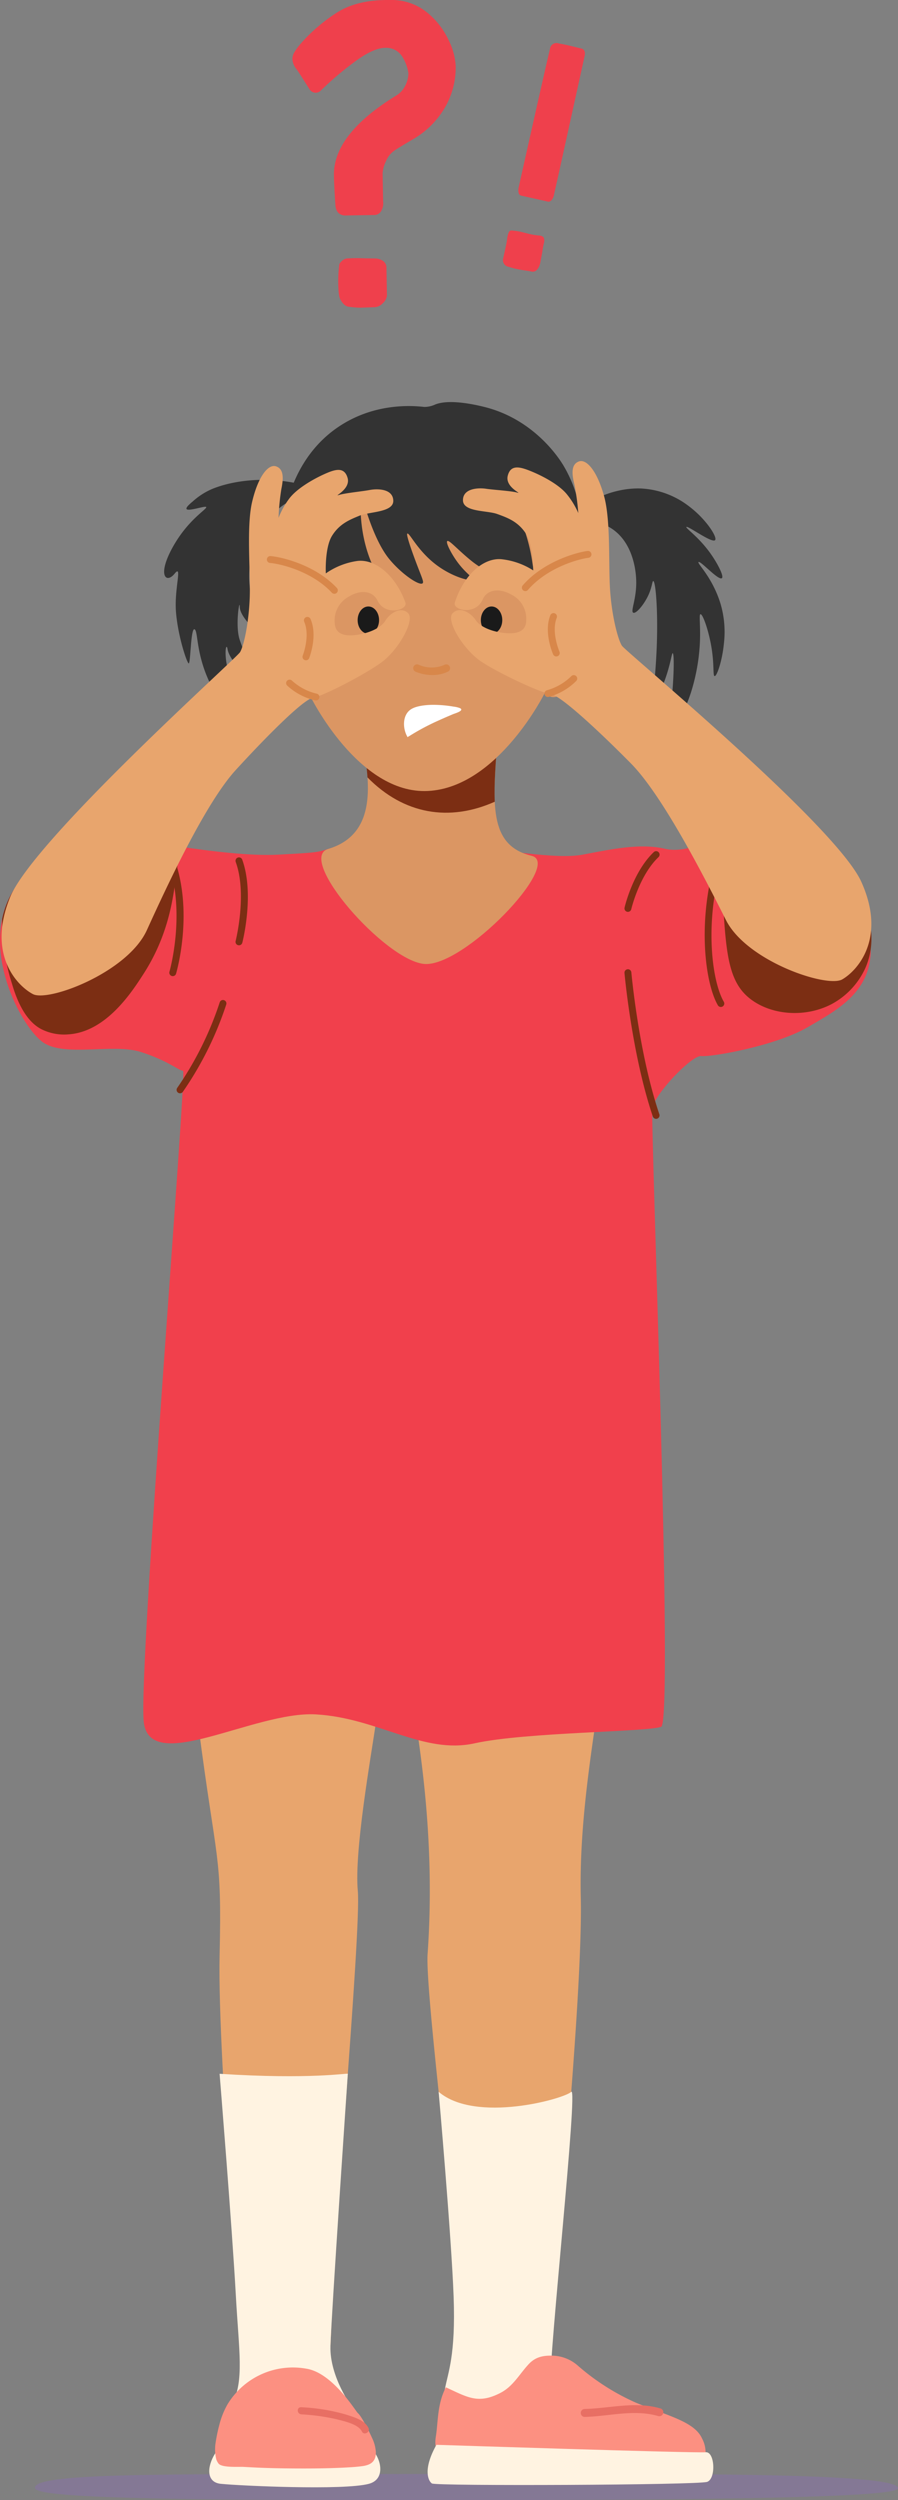 <svg xmlns="http://www.w3.org/2000/svg" width="274.324" height="763.323" viewBox="0 0 274.324 763.323">
  <rect x="0" y="0" width="274.324" height="763.323" fill="#808080" stroke="none"/>
  <g id="Group_3103" data-name="Group 3103" transform="translate(-1028.8 -106.726)">
    <g id="Group_2947" data-name="Group 2947" transform="translate(1028.8 229.493)">
      <path id="Path_25880" data-name="Path 25880" d="M1085.591,615.555c-.732,31.443,7.792,130.93,8.286,139.012,2.538.339,18.051-4.017,25.549-5.349-.774-4.861.507-20.8.388-24.419-.371-11.2,9.112-116.92,8-129.02s3.845-39.93,5.7-52.479-54.421,1.793-54.421,1.793C1084.645,588.116,1086.331,583.737,1085.591,615.555Z" transform="translate(-1018.508 -141.21)" fill="#e8a56d"/>
      <path id="Path_25881" data-name="Path 25881" d="M1137.928,623.159c-.849,12.121,10.036,96.337,9.666,107.54a108.513,108.513,0,0,1-1.41,12.166c9.759-1.372,19.459-3.216,29.239-4.378,1.124-12.915,10-102.707,9.3-132.539-.74-31.819,7.046-64.555,12.6-107.576,0,0-65.28,38.283-63.429,50.83S1140.3,589.371,1137.928,623.159Z" transform="translate(-1007.301 -149.35)" fill="#e8a56d"/>
      <path id="Path_25882" data-name="Path 25882" d="M1135.276,321.014c-11.474,2.69-4.662,2.51-21.515,3.407s-49.127-5.916-52.712-6.275-17-.62-28.045,16.991,2.406,42.175,9.039,46.658,21.335.179,29.763,2.868,11.654,5.738,12.909,5.738S1071.09,572.384,1072.7,589.058s33.69-3.227,52.615-2.151,32.773,12.295,48.44,8.837,53.211-3.458,57.03-5.073-3.308-184.493-2.7-188.8,12.08-16.315,14.948-15.958,22.592-3.048,32.453-8.785,21.064-11.6,19.079-27.238-42.693-31.942-44.423-31.846-10.515,6.371-18.225,4.579-16.526.179-25.117,1.793-25.624-1.972-30.464-1.613S1135.276,321.014,1135.276,321.014Z" transform="translate(-1028.8 -186.25)" fill="#f1404c"/>
      <path id="Path_25883" data-name="Path 25883" d="M1123.265,297.772c1.345,9.95,4.66,26.708-10.881,31.331-9.8,2.916,17.124,33.753,29.169,35.1s42.634-30.645,32.99-32.99c-13.268-3.227-11.937-15.838-10.4-36.2S1123.265,297.772,1123.265,297.772Z" transform="translate(-1012.127 -192.681)" fill="#db9663"/>
      <path id="Path_25884" data-name="Path 25884" d="M1161.064,314.69c-.255-5.394.293-11.982.875-19.682,1.538-20.364-40.879,2.765-40.879,2.765.375,2.771.89,6.074,1.12,9.491C1133.326,318.609,1147.227,320.853,1161.064,314.69Z" transform="translate(-1009.921 -192.681)" fill="#7c2e13"/>
      <g id="Group_2933" data-name="Group 2933" transform="translate(50.144 0)">
        <path id="Path_25885" data-name="Path 25885" d="M1105.93,267.641c-3.323-1.208-4.662,1.388-5.356,6.942s2.282,17.853,4.265,20.233,3.968,0,3.968,0,14.728,30.25,36.076,29.158,35.63-29.853,35.63-29.853,1.984,2.083,4.166.794,5.428-9.62,6.681-16.265,1.05-10.965-1.126-11.507-3.671,1.686-3.671,1.686,1.687-20.529-3.471-26.579-46.119-18.646-53.161-16.861-18.744,9.62-22.513,12.992S1105.93,267.641,1105.93,267.641Z" transform="translate(-1064.277 -205.246)" fill="#db9663"/>
        <path id="Path_25886" data-name="Path 25886" d="M1143.8,210.114c-3.972-.453-14.872-1.135-25.39,5.553-13.728,8.728-16.628,23.537-17.456,27.77a50.773,50.773,0,0,0,1.977,25.786s3.527-.371,4.916,2.232c1.261,2.364,5.133-.148,5.951-.67,0,0-3.57-7.81-4.611-14.505s-.372-10.414-.372-10.414a55.838,55.838,0,0,0,3.644,14.506c2.9,6.769,3.72,8.032,4.24,8.4s11.629-6.1,13.017-6.992c-6.942-12-5.157-25.39-5.157-25.39s3.174,13.587,8.53,20.133c3.774,4.614,9.232,8.283,10.215,7.439.528-.453-.423-2.043-2.678-8.232-2.38-6.532-2.095-6.881-1.984-6.942.678-.376,3.166,5.412,9.224,9.819,4.914,3.575,10.307,4.881,10.712,4.166.3-.526-2.249-1.9-4.959-5.752-1.65-2.348-3.3-5.533-2.777-5.951.581-.461,3.326,2.82,7.637,6.248,5.146,4.093,17.654,9.521,18.646,8.529,1.123-1.122.336-3.928-.3-8.331-1.159-8.057-3.964-13.6-3.768-13.686s3.5,5.376,6.942,14.282c3.491,9.026,3.692,12.7,5.257,12.793,2.59.155,6.121-9.672,6.645-18.844a40.784,40.784,0,0,0-5.653-24.2c-1.189-1.944-8.8-13.958-24.1-17.753-6.268-1.555-11.906-2.03-15.076-.7A7.831,7.831,0,0,1,1143.8,210.114Z" transform="translate(-1064.354 -208.639)" fill="#333"/>
        <path id="Path_25887" data-name="Path 25887" d="M1110.64,229.34c-11.768-2.365-21.279-.029-25.716,1.858a21.538,21.538,0,0,0-5.823,3.795c-5.8,4.762,3.72,1.042,4.166,1.637s-5.5,3.72-10.265,12.348-1.933,11.158.6,8.034-.15,4.463.446,11.754,3.273,15.323,3.868,15.62.6-10.86,1.785-10.414.3,7.886,5.208,17.406,13.092,9.076,13.092,9.076A33.475,33.475,0,0,1,1090.7,289c-2.38-6.7-1.338-11.6-.893-8.926s4.017,6.842,6.249,7.884-1.041-6.4-2.529-10.712,0-13.092,0-10.116,5.206,7.736,5.951,8.034a.116.116,0,0,0,.082.006c.6-.225-2.213-6.962-2.909-13.544a29.239,29.239,0,0,1,2.53-16.217,22.6,22.6,0,0,1,7.884-9.52c4.559-2.954,9.1-3.073,9.076-4.315C1116.138,231.284,1115.875,230.39,1110.64,229.34Z" transform="translate(-1070.426 -204.607)" fill="#333"/>
        <path id="Path_25888" data-name="Path 25888" d="M1175.934,238.564c.338,2.385,6.763.85,11.9,6.1,4.9,5,5.165,12.629,5.208,13.836.2,5.692-1.843,9.549-.892,9.967.859.378,3.273-2.449,4.611-5.356,1.154-2.5,1.164-4.322,1.488-4.314.552.012,1.149,5.3,1.19,12.943.076,14.1-1.805,23.275-.743,23.506.677.147,2.048-3.458,2.826-5.5,2.03-5.34,2.339-8.962,2.678-8.928.448.048.435,6.438-.3,13.985-.707,7.286-1.568,10.328-.892,10.563,1.014.353,4.575-5.93,6.7-12.347a60.232,60.232,0,0,0,2.826-16.217c.147-4.812-.359-7.793.148-7.884.684-.124,2.57,5.1,3.422,10.562.8,5.151.33,8.254.892,8.331.713.1,2.335-4.764,2.826-9.819a30.447,30.447,0,0,0-1.041-12.347c-2.556-8.2-7.183-12.185-6.7-12.646.559-.526,6.1,5.753,7.141,4.91.694-.561-1.316-4.456-3.421-7.439-3.621-5.127-7.706-7.806-7.438-8.183.369-.52,7.824,5.047,8.777,4.017.791-.855-2.755-6.4-7.884-10.266a26.07,26.07,0,0,0-14.728-5.5C1184.97,230.18,1175.516,235.606,1175.934,238.564Z" transform="translate(-1048.838 -204.162)" fill="#333"/>
        <path id="Path_25889" data-name="Path 25889" d="M1126.039,264.6c0-2.3-1.465-4.164-3.273-4.164s-3.273,1.865-3.273,4.164,1.466,4.167,3.273,4.167S1126.039,266.9,1126.039,264.6Z" transform="translate(-1060.385 -198.039)" fill="#1a1a1a"/>
        <path id="Path_25890" data-name="Path 25890" d="M1157.285,264.6c0-2.3-1.466-4.164-3.273-4.164s-3.273,1.865-3.273,4.164,1.465,4.167,3.273,4.167S1157.285,266.9,1157.285,264.6Z" transform="translate(-1053.991 -198.039)" fill="#1a1a1a"/>
        <path id="Path_25891" data-name="Path 25891" d="M1139.363,278.369a13.376,13.376,0,0,1-5.04-1.012,1.165,1.165,0,1,1,.871-2.161,9.755,9.755,0,0,0,7.925.06,1.166,1.166,0,1,1,1.129,2.041A10.757,10.757,0,0,1,1139.363,278.369Z" transform="translate(-1057.5 -195.037)" fill="#d8874a"/>
        <path id="Path_25892" data-name="Path 25892" d="M1171.389,266.221c-.2,5.923-2.579,13.659-2.579,14.056s5.059-3.074,5.257-7.935S1171.389,266.221,1171.389,266.221Z" transform="translate(-1050.293 -196.856)" fill="#d8874a"/>
        <path id="Path_25893" data-name="Path 25893" d="M1106.407,267.351c-.258,5.921,1.52,13.816,1.49,14.212s-4.807-3.455-4.631-8.316S1106.407,267.351,1106.407,267.351Z" transform="translate(-1063.706 -196.624)" fill="#d8874a"/>
        <g id="Group_2932" data-name="Group 2932" transform="translate(73.275 92.425)">
          <path id="Path_25894" data-name="Path 25894" d="M1148.355,286.378a7.731,7.731,0,0,0-1.938-.463,37.411,37.411,0,0,0-6.319-.552c-1.915.016-4.711.247-6.427,1.19-3.067,1.684-2.88,6.174-1.292,8.724-.062-.1.525-.389.574-.422a70.2,70.2,0,0,1,8.78-4.676c1.513-.691,3.042-1.349,4.575-1.992C1146.72,288.014,1149.838,287.128,1148.355,286.378Z" transform="translate(-1131.254 -285.363)" fill="#fff"/>
        </g>
      </g>
      <path id="Path_25895" data-name="Path 25895" d="M1252.242,333.617c1.594,2.684,8.6,14.488,3.586,26.177a23.493,23.493,0,0,1-10.22,11.116c-7.932,4.244-18.313,3.6-24.923-1.435-7.023-5.352-7.551-14.445-8.606-32.631-.725-12.513-1.089-18.768,2.331-21.516C1221.981,309.248,1243.139,318.286,1252.242,333.617Z" transform="translate(-991.394 -187.198)" fill="#7c2e13"/>
      <path id="Path_25896" data-name="Path 25896" d="M1072.6,360.728c7.228-11.254,8.8-21.916,9.682-28.374.482-3.525.958-7.048,1.273-10.414-11.152-1.684-20.748-3.609-22.609-3.795-3.586-.359-17-.62-28.045,16.991a27.017,27.017,0,0,0-3.549,8.919,63.06,63.06,0,0,0,3.041,19.9c2.9,9.967,7,12.718,8.876,13.716a15.435,15.435,0,0,0,8.337,1.613C1061.161,378.531,1069.019,366.3,1072.6,360.728Z" transform="translate(-1028.692 -186.25)" fill="#7c2e13"/>
      <path id="Path_25897" data-name="Path 25897" d="M1196.821,398.056a1.056,1.056,0,0,1-1-.718c-6.419-18.993-8.636-43.567-8.657-43.812a1.054,1.054,0,1,1,2.1-.184c.021.243,2.216,24.571,8.554,43.323a1.053,1.053,0,0,1-.661,1.335A1.026,1.026,0,0,1,1196.821,398.056Z" transform="translate(-996.394 -179.225)" fill="#7c2e13"/>
      <path id="Path_25898" data-name="Path 25898" d="M1073.238,361.155a1.052,1.052,0,0,1-1.011-1.349c.063-.217,6.223-21.854-2.555-38.469a1.053,1.053,0,0,1,1.862-.984c9.184,17.382,2.983,39.128,2.714,40.044A1.053,1.053,0,0,1,1073.238,361.155Z" transform="translate(-1020.461 -185.893)" fill="#7c2e13"/>
      <path id="Path_25899" data-name="Path 25899" d="M1212.436,370.02a1.056,1.056,0,0,1-.914-.525c-4.115-7.113-6.435-27.163-.088-46.31a1.053,1.053,0,1,1,2,.664c-6.152,18.56-4,37.822-.087,44.591a1.052,1.052,0,0,1-.911,1.58Z" transform="translate(-992.231 -185.346)" fill="#7c2e13"/>
      <path id="Path_25900" data-name="Path 25900" d="M1188.216,340.98a1.076,1.076,0,0,1-.238-.027,1.055,1.055,0,0,1-.789-1.264c.1-.441,2.564-10.871,8.9-16.934a1.053,1.053,0,1,1,1.456,1.521c-5.88,5.623-8.284,15.783-8.307,15.887A1.056,1.056,0,0,1,1188.216,340.98Z" transform="translate(-996.394 -185.346)" fill="#7c2e13"/>
      <path id="Path_25901" data-name="Path 25901" d="M1089.583,350.876a1.037,1.037,0,0,1-.263-.033,1.053,1.053,0,0,1-.76-1.281c.036-.143,3.583-14.335.03-24.123a1.054,1.054,0,0,1,1.982-.72c3.777,10.406.184,24.759.029,25.364A1.052,1.052,0,0,1,1089.583,350.876Z" transform="translate(-1016.578 -185.027)" fill="#7c2e13"/>
      <path id="Path_25902" data-name="Path 25902" d="M1074.636,388.657a1.04,1.04,0,0,1-.6-.189,1.052,1.052,0,0,1-.265-1.466,101.288,101.288,0,0,0,12.961-26.05,1.053,1.053,0,1,1,2.021.59A103.438,103.438,0,0,1,1075.5,388.2,1.051,1.051,0,0,1,1074.636,388.657Z" transform="translate(-1019.635 -177.626)" fill="#7c2e13"/>
      <g id="Group_2934" data-name="Group 2934" transform="translate(0.491 19.512)">
        <path id="Path_25903" data-name="Path 25903" d="M1152.567,266.53c-3.05-8.39-9.216-13.32-14.621-12.714a22.29,22.29,0,0,0-9.7,3.808s-.381-7.818,1.911-11.5,5.432-4.91,8.437-6.144,10.4-.956,10.265-4.594-4.807-3.679-7.2-3.23-7.521.93-9.427,1.531,3.7-1.7,2.663-5.238-3.94-2.569-7.227-1.078-8.508,4.437-10.782,7.67a24.66,24.66,0,0,0-3.081,5.627,71.51,71.51,0,0,1,.87-8.849c.658-3.2.765-6.071-1.626-6.878s-5.5,3.114-7.313,10.85S1105.3,257.3,1105,265.1s-1.8,14.645-2.953,16.576-63.147,57.312-70.261,74.844,2.218,27.032,6.969,29.542,28.955-6.631,34.819-19.51,17.773-38.628,27.127-48.863,20.726-21.652,23.612-22.082,15.692-6.993,20.949-10.833,10.308-12.936,8.1-15.037-5.517,0-6.952,2.363-5.531,3.964-9.313,4.362-5.962-.694-6.121-3.661a8.25,8.25,0,0,1,4.34-8.113c3.65-2.218,7.3-1.709,8.7,1.2C1146.393,270.817,1153.383,268.774,1152.567,266.53Z" transform="translate(-1029.207 -224.836)" fill="#e8a56d"/>
        <path id="Path_25904" data-name="Path 25904" d="M1117.092,259.177a1.04,1.04,0,0,1-.767-.334c-6.273-6.689-15.975-8.85-18.879-9.08a1.053,1.053,0,1,1,.166-2.1c3.115.246,13.522,2.565,20.249,9.741a1.052,1.052,0,0,1-.769,1.773Z" transform="translate(-1015.441 -220.165)" fill="#d8874a"/>
        <path id="Path_25905" data-name="Path 25905" d="M1106.568,276.329a1.041,1.041,0,0,1-.387-.075,1.054,1.054,0,0,1-.593-1.366c.024-.06,2.335-6.022.434-10.341a1.054,1.054,0,0,1,1.929-.849c2.26,5.133-.294,11.69-.4,11.966A1.055,1.055,0,0,1,1106.568,276.329Z" transform="translate(-1013.592 -217.012)" fill="#d8874a"/>
        <path id="Path_25906" data-name="Path 25906" d="M1110.47,285.345a1.058,1.058,0,0,1-.2-.021,18.945,18.945,0,0,1-8.586-4.525,1.054,1.054,0,0,1,1.458-1.523,16.963,16.963,0,0,0,7.533,3.98,1.054,1.054,0,0,1-.2,2.088Z" transform="translate(-1014.443 -213.755)" fill="#d8874a"/>
      </g>
      <g id="Group_2935" data-name="Group 2935" transform="translate(137.79 18.004)">
        <path id="Path_25907" data-name="Path 25907" d="M1144.33,266.806c2.723-8.5,8.691-13.666,14.116-13.271a22.3,22.3,0,0,1,9.837,3.43s.077-7.828-2.355-11.419-5.618-4.7-8.671-5.811-10.426-.552-10.435-4.193,4.66-3.862,7.064-3.505,7.552.636,9.48,1.164-3.761-1.556-2.864-5.13,3.838-2.721,7.178-1.358,8.674,4.1,11.073,7.246a24.684,24.684,0,0,1,3.3,5.5,71.506,71.506,0,0,0-1.212-8.808c-.782-3.177-1-6.036,1.357-6.936s5.616,2.9,7.73,10.559,1.281,21.48,1.875,29.257,2.371,14.563,3.593,16.448,65.325,54.817,73.115,72.06-1.167,27.1-5.817,29.791-29.19-5.5-35.55-18.143-19.259-37.91-29-47.774-21.551-20.83-24.453-21.148-15.95-6.378-21.353-10.012-10.8-12.527-8.676-14.712,5.512-.219,7.037,2.092,5.681,3.746,9.477,4,5.931-.925,5.973-3.9a8.246,8.246,0,0,0-4.652-7.939c-3.732-2.076-7.363-1.424-8.648,1.537C1150.665,270.851,1143.6,269.081,1144.33,266.806Z" transform="translate(-1143.184 -223.584)" fill="#e8a56d"/>
        <path id="Path_25908" data-name="Path 25908" d="M1162.2,258.625a1.053,1.053,0,0,1-.8-1.742c6.441-7.431,16.75-10.154,19.855-10.521a1.054,1.054,0,0,1,.248,2.092c-2.894.342-12.507,2.88-18.51,9.807A1.049,1.049,0,0,1,1162.2,258.625Z" transform="translate(-1139.507 -218.924)" fill="#d8874a"/>
        <path id="Path_25909" data-name="Path 25909" d="M1170.312,275.352a1.052,1.052,0,0,1-.964-.628c-.119-.271-2.925-6.724-.867-11.94a1.053,1.053,0,1,1,1.96.772c-1.732,4.391.808,10.259.835,10.318a1.055,1.055,0,0,1-.964,1.478Z" transform="translate(-1138.161 -215.699)" fill="#d8874a"/>
        <path id="Path_25910" data-name="Path 25910" d="M1167.917,284.517a1.054,1.054,0,0,1-.245-2.079,17.109,17.109,0,0,0,7.377-4.269,1.053,1.053,0,1,1,1.513,1.464,18.963,18.963,0,0,1-8.4,4.856A1.062,1.062,0,0,1,1167.917,284.517Z" transform="translate(-1138.337 -212.48)" fill="#d8874a"/>
      </g>
      <path id="Path_25911" data-name="Path 25911" d="M1084.487,632.328c27.74,1.792,39.19-.275,39.17,0s-5.033,73.669-5.308,83.129,6.607,18.674,6.607,18.674-40.509,6.18-36.693-.877,2.118-16.322,1.193-33.154C1088.314,679.282,1084.487,632.328,1084.487,632.328Z" transform="translate(-1017.404 -121.944)" fill="#fff3e1"/>
      <g id="Group_2937" data-name="Group 2937" transform="translate(10.682 632.529)">
        <g id="Group_2936" data-name="Group 2936">
          <path id="Path_25912" data-name="Path 25912" d="M1301.309,738.108c.006-5.222-79.067-4.331-152.6-4.331s-111.921-.34-111.023,4.331c.565,2.945,39.48,3.638,113.016,3.638S1301.306,741.436,1301.309,738.108Z" transform="translate(-1037.667 -733.72)" fill="#847895"/>
        </g>
      </g>
      <path id="Path_25913" data-name="Path 25913" d="M1083.667,729c-2.52,4.008-2.792,8.822,1.721,9.281,5.716.583,37.48,2.076,45.232,0,7.234-1.936,1.7-13.249-2.725-11.865S1083.667,729,1083.667,729Z" transform="translate(-1017.942 -102.708)" fill="#fff3e1"/>
      <path id="Path_25914" data-name="Path 25914" d="M1140.038,636.9c11.313,9.682,38.359,2.151,40.51,0s-6.9,81.234-6.358,89.437-33.183,6.623-32.258,1.429,3.347-10.169,2.675-28.457S1140.038,636.9,1140.038,636.9Z" transform="translate(-1006.037 -121.012)" fill="#fff3e1"/>
      <g id="Group_2942" data-name="Group 2942" transform="translate(65.724 600.093)">
        <g id="Group_2940" data-name="Group 2940">
          <g id="Group_2939" data-name="Group 2939">
            <g id="Group_2938" data-name="Group 2938">
              <path id="Path_25915" data-name="Path 25915" d="M1083.694,734.769c.024.072.049.146.079.218a4.04,4.04,0,0,0,.425.825,2.744,2.744,0,0,0,.206.292c1.043,1.306,6.23.919,7.659,1,5.256.311,9.311.428,14.575.471,5.3.043,10.608.017,15.9-.242,1.9-.093,3.81-.2,5.7-.447,2.527-.336,4.261-1.3,4.215-4.3a11.547,11.547,0,0,0-1.194-4.386c-.649-1.478-3.085-6.482-4.312-7.526-.7-.6-7.7-12.3-15.719-13.55a23.325,23.325,0,0,0-24.09,10.885,24.872,24.872,0,0,0-2.5,6.259,49.664,49.664,0,0,0-1.208,5.932A13.118,13.118,0,0,0,1083.694,734.769Z" transform="translate(-1083.359 -706.794)" fill="#fc9081"/>
            </g>
          </g>
        </g>
        <g id="Group_2941" data-name="Group 2941" transform="translate(25.24 12.095)">
          <path id="Path_25916" data-name="Path 25916" d="M1105.417,716.839a58.826,58.826,0,0,1,13.427,2.173c2.514.814,5.876,1.7,7.067,4.163.61,1.26-1.377,2.363-1.991,1.094-1.095-2.262-5.347-3.143-7.675-3.749a63.59,63.59,0,0,0-10.828-1.514C1103.951,718.885,1103.937,716.716,1105.417,716.839Z" transform="translate(-1104.312 -716.834)" fill="#e86f64"/>
        </g>
      </g>
      <g id="Group_2945" data-name="Group 2945" transform="translate(132.994 596.435)">
        <g id="Group_2944" data-name="Group 2944">
          <g id="Group_2943" data-name="Group 2943">
            <path id="Path_25917" data-name="Path 25917" d="M1139.339,728.56c.734-4.521.4-10.008,3.078-15.127,6.593,3.022,9.853,5.215,16.647,1.712,3.876-2,5.745-5.628,8.589-8.72,2.173-2.362,4.651-2.73,7.347-2.66a12.124,12.124,0,0,1,7.674,3,70.034,70.034,0,0,0,17.8,11.362c9.823,4.044,17.913,5.777,20.224,10.978a8.927,8.927,0,0,1,1.052,4.155c-.134,1.417-1.151,1.849-2.208,2.2-1.733.578-71.328,3.467-77.684,0C1139.773,734.321,1138.825,731.761,1139.339,728.56Z" transform="translate(-1139.202 -703.758)" fill="#fc9081"/>
          </g>
        </g>
      </g>
      <g id="Group_2946" data-name="Group 2946" transform="translate(177.424 611.56)">
        <path id="Path_25918" data-name="Path 25918" d="M1177.257,717.478c7.763-.2,15.516-2.41,23.172-.166a1.215,1.215,0,0,1-.646,2.342c-7.406-2.171-15.013.06-22.527.253A1.215,1.215,0,0,1,1177.257,717.478Z" transform="translate(-1176.085 -716.313)" fill="#e86f64"/>
      </g>
      <path id="Path_25919" data-name="Path 25919" d="M1139.933,726.361c-4.145,7.393-2.581,10.973-1.383,11.8s81.326.5,84.092-.489,2.343-9.353-.488-9.042S1139.933,726.361,1139.933,726.361Z" transform="translate(-1006.61 -102.697)" fill="#fff3e1"/>
    </g>
    <g id="Group_2950" data-name="Group 2950" transform="translate(1118.12 106.726)">
      <g id="Group_2948" data-name="Group 2948">
        <path id="Path_25920" data-name="Path 25920" d="M1108.2,134.007l-2.043-3.21q-1.458-2.329-2.042-3.062a5.25,5.25,0,0,1-1.166-3.063,4.165,4.165,0,0,1,.729-2.188,18.1,18.1,0,0,1,1.6-2.188,51.988,51.988,0,0,1,11.231-9.7q6.27-4.01,16.19-3.866a17.112,17.112,0,0,1,11.376,3.792,23.893,23.893,0,0,1,6.636,8.534,20.124,20.124,0,0,1,2.115,7.657,24.227,24.227,0,0,1-3.72,13.565,26.757,26.757,0,0,1-8.824,8.678q-5.107,2.99-6.126,3.72a7.275,7.275,0,0,0-2.626,3.281,9.568,9.568,0,0,0-1.02,3.719l.146,8.46a4.672,4.672,0,0,1-.656,3.136,2.382,2.382,0,0,1-1.97,1.1l-9.189.146q-2.624-.293-2.771-3.355-.437-6.856-.437-9.335.143-12.4,19.252-24.067a7.152,7.152,0,0,0,2.553-2.916,8.421,8.421,0,0,0,.948-3.792,13.236,13.236,0,0,0-1.824-4.959,5.8,5.8,0,0,0-5.177-2.771q-3.795,0-9.845,4.593a97.5,97.5,0,0,0-9.845,8.387,2.205,2.205,0,0,1-3.5-.29Zm19.983,51.632a4.252,4.252,0,0,1,2.406.73,2.456,2.456,0,0,1,1.094,2.188l.147,8.314a3.522,3.522,0,0,1-1.241,2.407,3.632,3.632,0,0,1-2.553,1.24l-4.229.146a26.33,26.33,0,0,1-3.646-.292q-1.46-.145-2.625-2.335-.586-1.166-.584-5.688a42.3,42.3,0,0,1,.293-4.667q0-.582.875-1.313a2.537,2.537,0,0,1,1.459-.73,44.754,44.754,0,0,1,4.667-.072C1126.283,185.617,1127.6,185.639,1128.18,185.639Z" transform="translate(-1102.947 -106.726)" fill="#ef404c"/>
      </g>
      <g id="Group_2949" data-name="Group 2949" transform="translate(64.335 13.193)">
        <path id="Path_25921" data-name="Path 25921" d="M1157.61,177.487a7.584,7.584,0,0,1,.535-2.139.885.885,0,0,1,.843-.489,23.292,23.292,0,0,1,2.415.314q.752.168,2.57.631a20.031,20.031,0,0,0,3.372.584,2.069,2.069,0,0,1,1.4.54,2.41,2.41,0,0,1,.147,1.614,29.414,29.414,0,0,0-.541,2.928l-.59,3.144a4.516,4.516,0,0,1-1.079,2.3,1.752,1.752,0,0,1-1.687.47q-.645-.143-2.014-.337t-3.2-.6l-1.8-.517a2.069,2.069,0,0,1-1.588-2.5l.625-2.8Q1157.5,178.481,1157.61,177.487Zm22.615-58.2q1.5.338,1.048,2.382l-7.661,34.77-1.684,7.53a3.519,3.519,0,0,1-.6,1.446,1.716,1.716,0,0,1-.7.579.964.964,0,0,1-.412.077l-8.283-1.852a1.058,1.058,0,0,1-.812-.916,3.76,3.76,0,0,1,.025-1.632q7.889-35.284,9.561-42.254a2,2,0,0,1,2.74-1.647q1.742.278,4.045.848T1180.225,119.289Z" transform="translate(-1156.353 -117.678)" fill="#ef404c"/>
      </g>
    </g>
  </g>
</svg>
